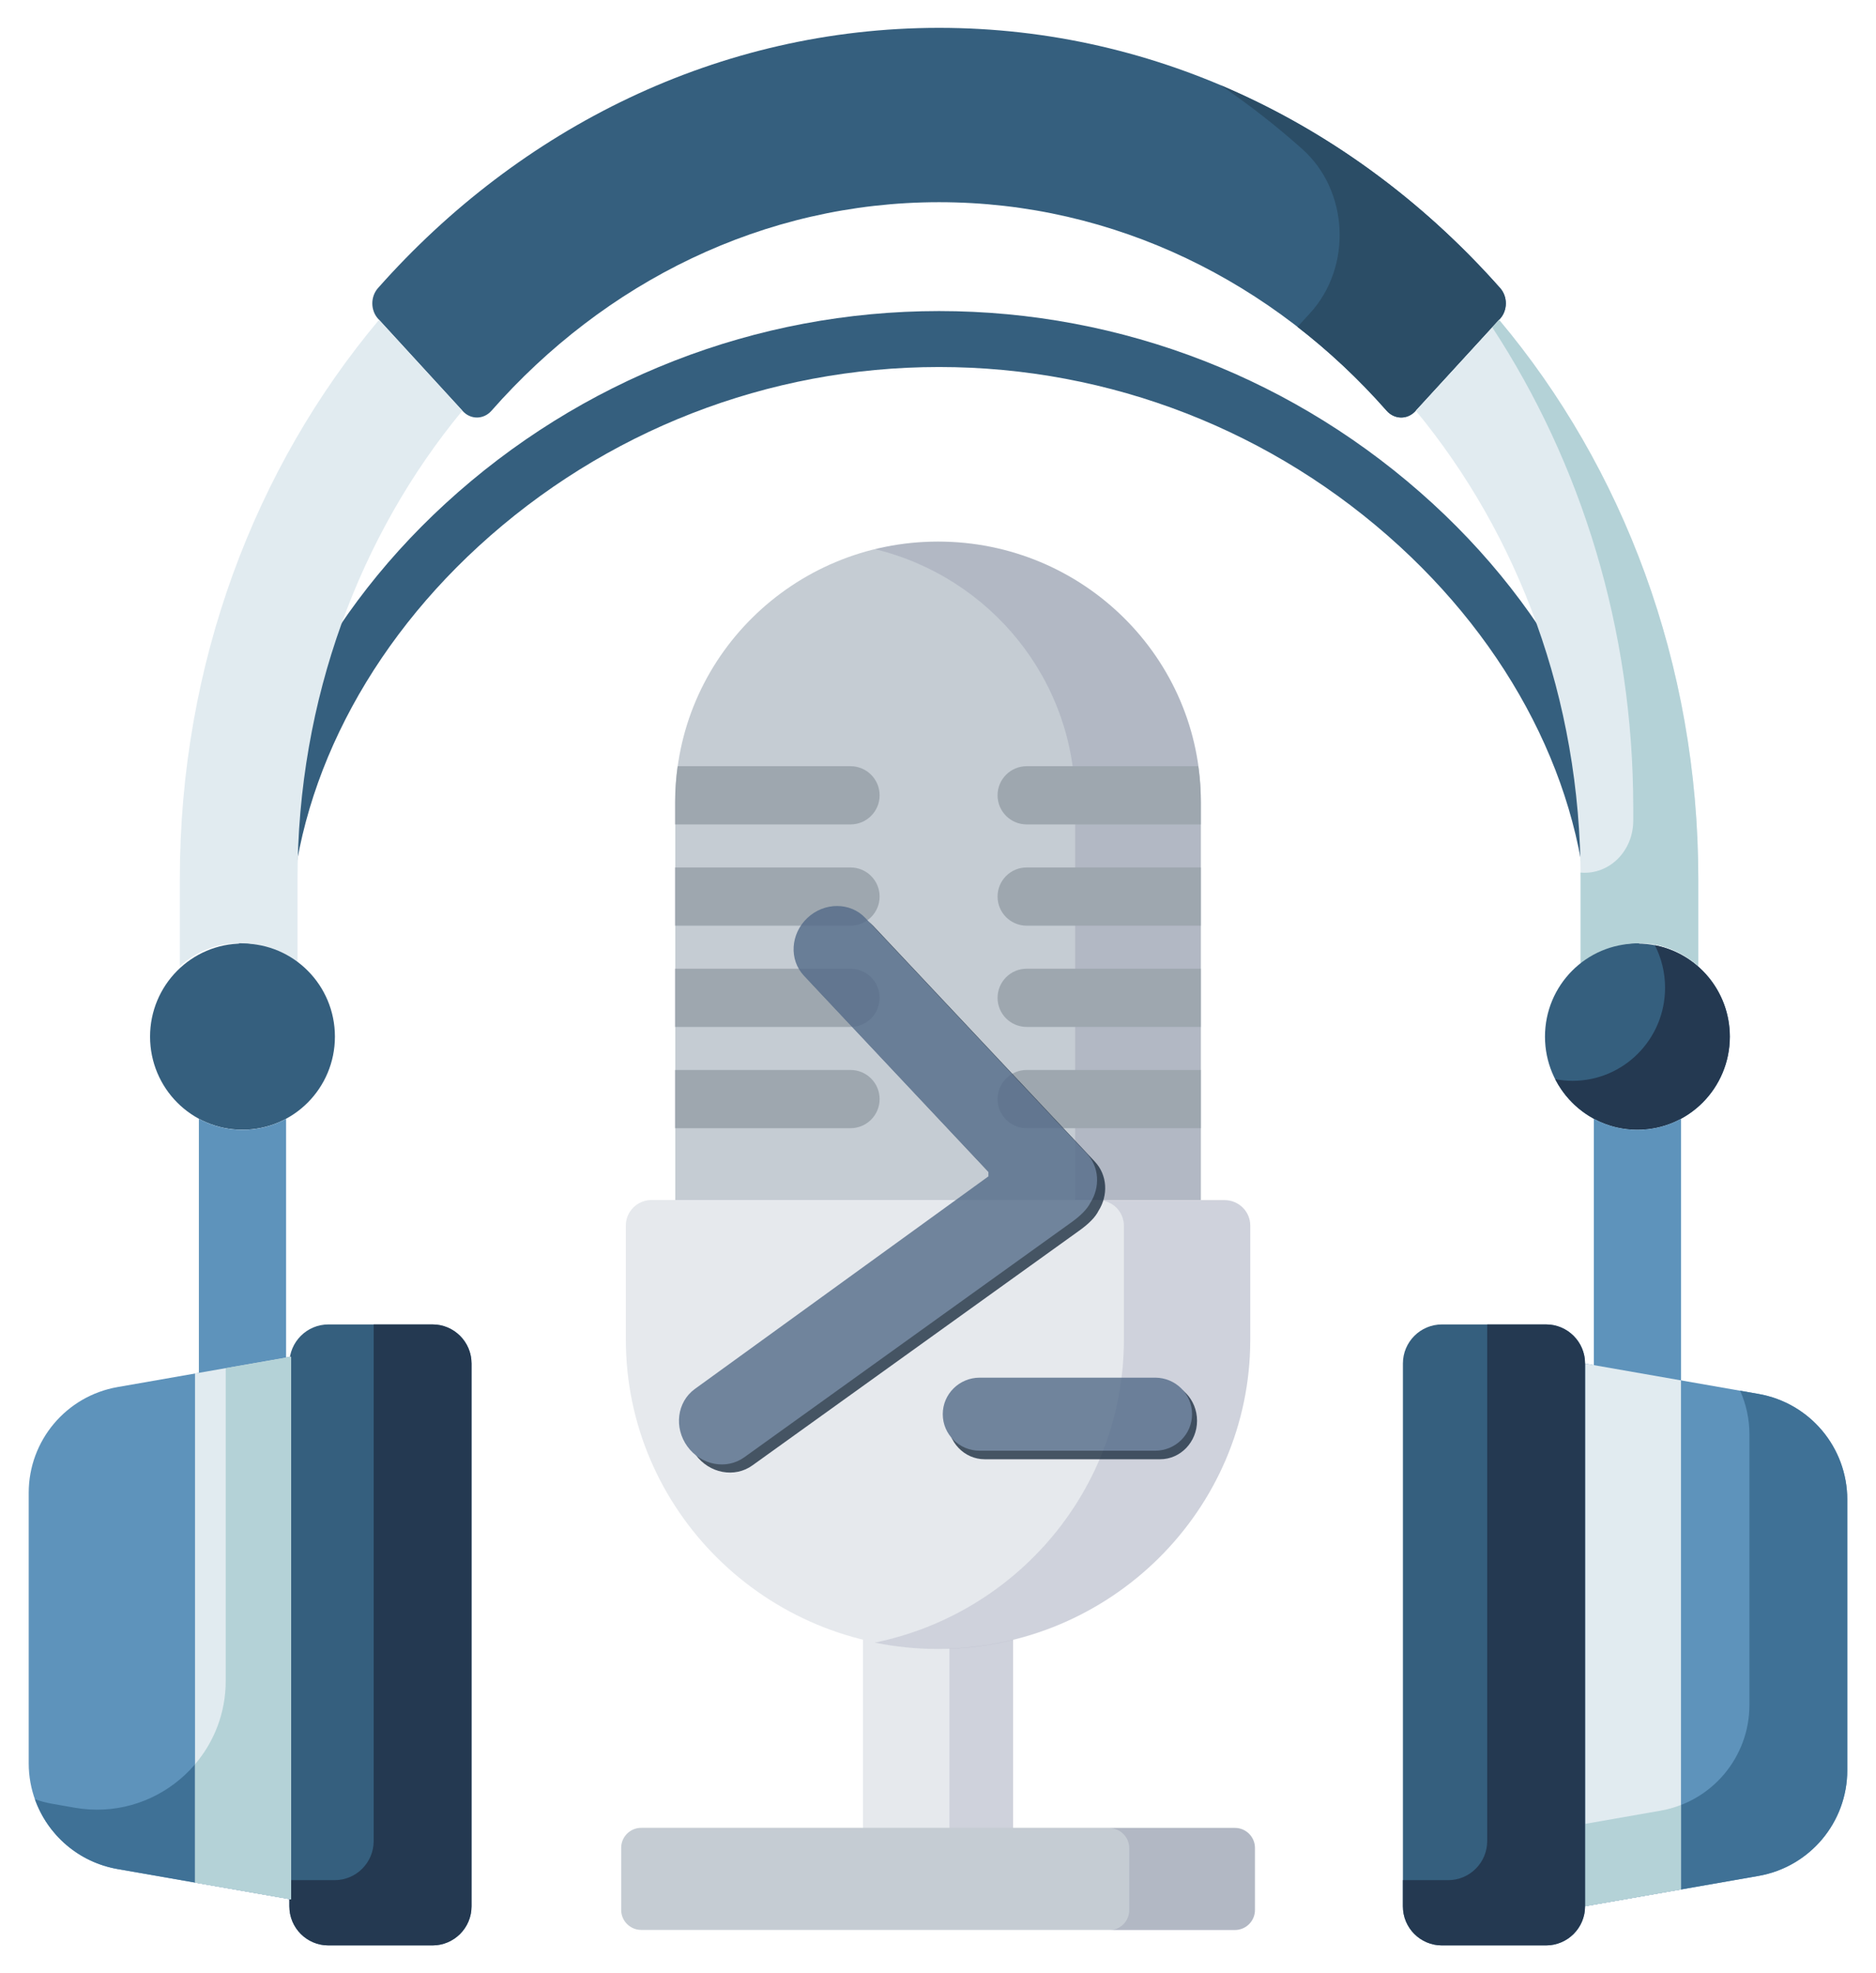 <?xml version="1.0" encoding="UTF-8" standalone="no"?>
<svg
   xmlns:dc="http://purl.org/dc/elements/1.1/"
   xmlns:cc="http://creativecommons.org/ns#"
   xmlns:rdf="http://www.w3.org/1999/02/22-rdf-syntax-ns#"
   xmlns:svg="http://www.w3.org/2000/svg"
   xmlns="http://www.w3.org/2000/svg"
   xmlns:sodipodi="http://sodipodi.sourceforge.net/DTD/sodipodi-0.dtd"
   xmlns:inkscape="http://www.inkscape.org/namespaces/inkscape"
   height="1627.325pt"
   viewBox="-11 0 1547.268 1627.324"
   width="1547.269pt"
   version="1.1"
   id="svg54"
   sodipodi:docname="psp-final-logo.svg"
   inkscape:export-filename="C:\Dropbox\svg\powerscripting-podcast\psp-final-logo-shadow.png"
   inkscape:export-xdpi="96"
   inkscape:export-ydpi="96"
   inkscape:version="0.92.4 (5da689c313, 2019-01-14)">
  <defs
     id="defs58">
    <linearGradient
       id="SVGID_1_"
       gradientUnits="userSpaceOnUse"
       x1="95.267"
       y1="91.926"
       x2="26.7"
       y2="30.68"
       gradientTransform="matrix(0.5,0,0,0.5,-2.001,-9.5)">
      <stop
         offset="0"
         style="stop-color:#A9C8FF"
         id="stop3750" />
      <stop
         offset="1"
         style="stop-color:#C7E6FF"
         id="stop3752" />
    </linearGradient>
    <linearGradient
       y2="90.278"
       x2="93.585"
       y1="30.778"
       x1="26.585"
       gradientUnits="userSpaceOnUse"
       id="SVGID_2_">
      <stop
         id="stop3757"
         style="stop-color:#2D4664"
         offset="0" />
      <stop
         id="stop3759"
         style="stop-color:#29405B"
         offset="0.169" />
      <stop
         id="stop3761"
         style="stop-color:#1E2F43"
         offset="0.445" />
      <stop
         id="stop3763"
         style="stop-color:#0C131B"
         offset="0.79" />
      <stop
         id="stop3765"
         style="stop-color:#000000"
         offset="1" />
    </linearGradient>
  </defs>
  <sodipodi:namedview
     pagecolor="#ffffff"
     bordercolor="#666666"
     borderopacity="1"
     objecttolerance="10"
     gridtolerance="10"
     guidetolerance="10"
     inkscape:pageopacity="0"
     inkscape:pageshadow="2"
     inkscape:window-width="2162"
     inkscape:window-height="1334"
     id="namedview56"
     showgrid="false"
     fit-margin-top="10"
     fit-margin-left="10"
     fit-margin-right="10"
     fit-margin-bottom="10"
     inkscape:zoom="0.34570313"
     inkscape:cx="332.41938"
     inkscape:cy="1133.886"
     inkscape:window-x="222"
     inkscape:window-y="84"
     inkscape:window-maximized="0"
     inkscape:current-layer="svg54" />
  <g
     id="g1198"
     transform="translate(13.687,12.977)">
    <g
       transform="matrix(-2.729,0,0,2.729,1696.326,38.495)"
       id="g1170">
      <path
         style="fill:#c5ccd3;stroke-width:1.173"
         d="M 426.56,345.448 V 223.462 c 0,-43.447 -35.563,-78.667 -79.43,-78.667 -43.867,0 -79.43,35.221 -79.43,78.667 v 121.988 h 158.859 z"
         id="path2-8"
         inkscape:connector-curvature="0" />
      <g
         style="opacity:0.1"
         id="g6"
         transform="matrix(1.173,0,0,1.173,88.034,-36.147)">
        <path
           style="fill:#00003f"
           d="m 237.106,156.221 c -5.19,-1.262 -10.61,-1.945 -16.193,-1.945 -37.402,0 -67.724,30.03 -67.724,67.074 v 104.01 h 32.388 V 221.35 c 0,-31.515 21.95,-57.939 51.529,-65.129 z"
           id="path4-0"
           inkscape:connector-curvature="0" />
      </g>
      <rect
         x="324.433"
         y="458.148"
         style="fill:#e6e9ed;stroke-width:1.173"
         width="45.387"
         height="89.23"
         id="rect8" />
      <g
         style="opacity:0.1"
         id="g12-3"
         transform="matrix(1.173,0,0,1.173,88.034,-36.147)">
        <rect
           x="201.56"
           y="421.45"
           style="fill:#00003f"
           width="16.397"
           height="76.08"
           id="rect10" />
      </g>
      <path
         style="fill:#c5ccd3;stroke-width:1.173"
         d="m 436.863,533.499 c 3.323,0 6.041,2.717 6.041,6.04 v 18.769 c 0,3.321 -2.719,6.04 -6.041,6.04 H 257.397 c -3.323,0 -6.041,-2.719 -6.041,-6.04 v -18.769 c 0,-3.323 2.719,-6.04 6.041,-6.04 z"
         id="path14-4"
         inkscape:connector-curvature="0" />
      <g
         style="opacity:0.1"
         id="g18-3"
         transform="matrix(1.173,0,0,1.173,88.034,-36.147)">
        <path
           style="fill:#00003f"
           d="m 171.634,506.85 v -16.003 c 0,-2.833 2.318,-5.15 5.151,-5.15 h -32.381 c -2.833,0 -5.151,2.317 -5.151,5.15 v 16.003 c 0,2.832 2.318,5.15 5.151,5.15 h 32.381 c -2.833,0 -5.151,-2.318 -5.151,-5.15 z"
           id="path16-1"
           inkscape:connector-curvature="0" />
      </g>
      <g
         id="g36-2"
         transform="matrix(1.173,0,0,1.173,88.034,-36.147)">
        <path
           style="fill:#9ea7af"
           d="m 153.189,279.301 h 44.866 c 4.142,0 7.5,-3.357 7.5,-7.5 0,-4.143 -3.358,-7.5 -7.5,-7.5 h -44.866 z"
           id="path20-6"
           inkscape:connector-curvature="0" />
        <path
           style="fill:#9ea7af"
           d="m 153.189,253.214 h 44.866 c 4.142,0 7.5,-3.357 7.5,-7.5 0,-4.143 -3.358,-7.5 -7.5,-7.5 h -44.866 z"
           id="path22-5"
           inkscape:connector-curvature="0" />
        <path
           style="fill:#9ea7af"
           d="m 198.055,227.128 c 4.142,0 7.5,-3.357 7.5,-7.5 0,-4.143 -3.358,-7.5 -7.5,-7.5 h -44.213 c -0.419,3.017 -0.653,6.091 -0.653,9.222 v 5.778 z"
           id="path24-6"
           inkscape:connector-curvature="0" />
        <path
           style="fill:#9ea7af"
           d="m 235.945,219.628 c 0,4.143 3.358,7.5 7.5,7.5 h 45.191 v -5.778 c 0,-3.131 -0.234,-6.205 -0.653,-9.222 h -44.538 c -4.142,0 -7.5,3.357 -7.5,7.5 z"
           id="path26-7"
           inkscape:connector-curvature="0" />
        <path
           style="fill:#9ea7af"
           d="m 288.637,238.214 h -45.191 c -4.142,0 -7.5,3.357 -7.5,7.5 0,4.143 3.358,7.5 7.5,7.5 h 45.191 z"
           id="path28-1"
           inkscape:connector-curvature="0" />
        <path
           style="fill:#9ea7af"
           d="m 288.637,264.301 h -45.191 c -4.142,0 -7.5,3.357 -7.5,7.5 0,4.143 3.358,7.5 7.5,7.5 h 45.191 z"
           id="path30-4"
           inkscape:connector-curvature="0" />
        <path
           style="fill:#9ea7af"
           d="m 288.637,290.388 h -45.191 c -4.142,0 -7.5,3.357 -7.5,7.5 0,4.143 3.358,7.5 7.5,7.5 h 45.191 z"
           id="path32-6"
           inkscape:connector-curvature="0" />
        <path
           style="fill:#9ea7af"
           d="m 153.189,305.388 h 44.866 c 4.142,0 7.5,-3.357 7.5,-7.5 0,-4.143 -3.358,-7.5 -7.5,-7.5 h -44.866 z"
           id="path34-1"
           inkscape:connector-curvature="0" />
      </g>
      <path
         style="fill:#e6e9ed;stroke-width:1.173"
         d="m 347.131,479.38 c -52.032,0 -94.365,-41.926 -94.365,-93.459 v -34.435 c 0,-4.26 3.487,-7.711 7.788,-7.711 h 173.153 c 4.301,0 7.789,3.452 7.789,7.711 v 34.435 c 0,51.534 -42.333,93.459 -94.365,93.459 z"
         id="path38-8"
         inkscape:connector-curvature="0" />
      <g
         style="opacity:0.1"
         id="g44"
         transform="matrix(1.173,0,0,1.173,88.034,-36.147)">
        <path
           style="fill:#00003f"
           d="m 173.008,359.867 v -29.36 c 0,-3.632 2.973,-6.575 6.64,-6.575 h -32.552 c -3.667,0 -6.64,2.943 -6.64,6.575 v 29.36 c 0,43.939 36.094,79.686 80.458,79.686 5.574,0 11.018,-0.566 16.276,-1.642 -36.589,-7.473 -64.182,-39.626 -64.182,-78.044 z"
           id="path42-3"
           inkscape:connector-curvature="0" />
      </g>
    </g>
    <g
       transform="matrix(0.917,0,0,1,-657.105,-747.054)"
       id="g1032">
      <path
         style="fill:#355f7e;stroke-width:2.925"
         inkscape:connector-curvature="0"
         d="m 2141.153,1532.054 c -12.739,0 -23.068,-10.329 -23.068,-23.068 0,-115.477 -61.8,-233.685 -169.531,-324.323 -113.386,-95.379 -260.523,-147.914 -414.275,-147.914 -153.764,0 -300.889,52.534 -414.275,147.914 -107.731,90.638 -169.531,208.846 -169.531,324.323 0,12.739 -10.329,23.068 -23.068,23.068 -12.739,0 -23.068,-10.329 -23.068,-23.068 0,-129.13 67.776,-260.214 185.961,-359.639 121.692,-102.372 279.363,-158.745 443.981,-158.745 164.606,0 322.289,56.373 443.981,158.745 118.185,99.424 185.96,230.508 185.96,359.639 0,12.739 -10.329,23.068 -23.068,23.068 z m 0,0"
         id="path2" />
      <path
         style="fill:#355f7e;stroke-width:2.925"
         inkscape:connector-curvature="0"
         d="m 1534.279,757.054 c -197.912,0 -376.925,82.366 -504.639,214.593 -6.867,7.118 -6.821,18.418 0.183,25.41 l 76.071,76.071 c 7.164,7.175 18.795,7.004 25.822,-0.32 101.629,-105.925 244.516,-171.987 402.564,-171.987 158.048,0 300.935,66.05 402.564,171.987 7.027,7.324 18.658,7.495 25.821,0.32 l 76.071,-76.071 c 6.992,-6.992 7.05,-18.292 0.183,-25.41 -127.714,-132.227 -306.728,-214.593 -504.639,-214.593 z m 0,0"
         id="path32" />
      <path
         style="fill:#2b4d66;stroke-width:2.925"
         inkscape:connector-curvature="0"
         d="m 2038.987,971.715 c -70.152,-72.654 -155.82,-130.216 -251.577,-167.383 25.673,16.007 50.249,33.625 73.58,52.706 41.886,34.265 45.085,97.196 6.809,135.46 l -11.151,11.151 c 28.861,20.509 55.711,43.645 80.161,69.124 7.038,7.335 18.68,7.541 25.856,0.354 l 76.071,-76.071 c 6.97,-6.97 7.095,-18.246 0.251,-25.342 z m 0,0"
         id="path34" />
      <path
         style="fill:#e1ebf0;stroke-width:2.925"
         inkscape:connector-curvature="0"
         d="m 851.403,1458.885 v 72.003 c 14.407,-11.814 32.837,-18.921 52.923,-18.921 20.097,0 38.527,7.107 52.923,18.921 v -72.003 c 0,-148.497 56.11,-283.877 148.268,-386.134 l -74.928,-74.928 C 919.316,1119.309 851.403,1281.162 851.403,1458.885 Z m 0,0"
         id="path42" />
      <path
         style="fill:#e1ebf0;stroke-width:2.925"
         inkscape:connector-curvature="0"
         d="m 2111.299,1530.899 c 14.407,-11.825 32.837,-18.932 52.934,-18.932 20.086,0 38.515,7.107 52.911,18.921 v -72.003 c 0,-177.723 -67.913,-339.576 -179.174,-461.062 l -74.928,74.939 c 92.146,102.258 148.257,237.626 148.257,386.123 z m 0,0"
         id="path44" />
      <path
         style="fill:#b4d2d7;stroke-width:2.925"
         inkscape:connector-curvature="0"
         d="m 2037.97,997.823 -6.17,6.17 c 79.83,111.764 126.845,248.572 126.845,396.394 v 10.409 c 0,25.285 -21.64,44.719 -46.879,42.914 -0.172,-0.014 -0.354,-0.023 -0.537,-0.046 0.023,1.748 0.069,3.473 0.069,5.221 v 72.015 c 14.407,-11.825 32.837,-18.932 52.923,-18.932 20.097,0 38.515,7.095 52.923,18.921 v -72.003 c 0,-177.723 -67.913,-339.576 -179.174,-461.062 z m 0,0"
         id="path46" />
    </g>
    <path
       id="path36"
       d="m 251.542,841.932 c 0,42.396 -34.127,76.775 -76.225,76.775 -42.109,0 -76.236,-34.379 -76.236,-76.775 0,-42.406 34.127,-76.774 76.236,-76.774 42.098,0 76.225,34.368 76.225,76.774 z m 0,0"
       inkscape:connector-curvature="0"
       style="fill:#355f7e;stroke-width:2.68" />
    <path
       id="path38"
       d="m 1402.028,841.932 c 0,42.396 -34.127,76.775 -76.225,76.775 -42.109,0 -76.236,-34.379 -76.236,-76.775 0,-42.406 34.127,-76.774 76.236,-76.774 42.098,0 76.225,34.368 76.225,76.774 z m 0,0"
       inkscape:connector-curvature="0"
       style="fill:#355f7e;stroke-width:2.68" />
    <path
       id="path40"
       d="m 1340.201,766.545 c 5.363,10.507 8.409,22.411 8.409,35.041 0,42.395 -34.127,76.774 -76.236,76.774 -4.925,0 -9.734,-0.494 -14.398,-1.397 12.645,24.786 38.259,41.744 67.816,41.744 42.109,0 76.236,-34.379 76.236,-76.775 0,-37.436 -26.615,-68.6 -61.828,-75.387 z m 0,0"
       inkscape:connector-curvature="0"
       style="fill:#243951;fill-opacity:1;stroke-width:2.68" />
    <g
       transform="matrix(2.671,0,0,2.69,97.15,70.931)"
       id="g52"
       style="fill:#5e93bb">
      <path
         id="path48"
         d="m 29.266,315.184 c -4.871,0 -9.453,-1.223 -13.465,-3.375 v 81.332 h 26.926 v -81.332 c -4.012,2.152 -8.594,3.375 -13.461,3.375 z m 0,0"
         inkscape:connector-curvature="0" />
      <path
         id="path50"
         d="m 460.008,315.184 c 4.871,0 9.453,-1.223 13.461,-3.375 v 81.332 h -26.922 v -81.332 c 4.012,2.152 8.594,3.375 13.461,3.375 z m 0,0"
         inkscape:connector-curvature="0" />
    </g>
    <path
       id="path4"
       d="m 1282.615,1559.077 143.023,-25.021 c 42.361,-7.409 73.256,-44.178 73.256,-87.18 v -223.12 c 0,-43.002 -30.895,-79.771 -73.256,-87.18 l -143.023,-25.021 z m 0,0"
       inkscape:connector-curvature="0"
       style="fill:#5e93bb;stroke-width:2.69" />
    <path
       id="path6"
       d="m 1425.638,1136.575 -15.122,-2.648 c 4.939,11.055 7.671,23.266 7.671,36.024 v 223.12 c 0,43.002 -30.895,79.782 -73.256,87.191 l -62.316,10.898 v 67.918 l 143.023,-25.011 c 42.361,-7.409 73.256,-44.189 73.256,-87.191 v -223.12 c 0,-43.002 -30.895,-79.771 -73.256,-87.18 z m 0,0"
       inkscape:connector-curvature="0"
       style="fill:#3f7196;stroke-width:2.69" />
    <path
       id="path16"
       d="m 1282.605,1111.554 79.141,13.84 v 419.843 l -79.141,13.84 z m 0,0"
       inkscape:connector-curvature="0"
       style="fill:#e1ebf0;stroke-width:2.69" />
    <path
       id="path18"
       d="m 1361.746,1545.237 v -69.683 c -5.359,2.081 -10.971,3.678 -16.814,4.697 l -62.316,10.908 v 67.918 z m 0,0"
       inkscape:connector-curvature="0"
       style="fill:#b4d2d7;stroke-width:2.69" />
    <path
       id="path24"
       d="m 1164.603,1591.37 h 85.793 c 17.791,0 32.22,-14.428 32.22,-32.22 v -447.67 c 0,-17.791 -14.428,-32.219 -32.22,-32.219 h -85.793 c -17.791,0 -32.209,14.428 -32.209,32.219 v 447.67 c 0,17.791 14.418,32.22 32.209,32.22 z m 0,0"
       inkscape:connector-curvature="0"
       style="fill:#355f7e;stroke-width:2.69" />
    <path
       id="path28"
       d="m 1250.396,1079.261 h -48.487 v 426.085 c 0,17.802 -14.428,32.22 -32.22,32.22 h -37.295 v 21.585 c 0,17.802 14.418,32.22 32.209,32.22 h 85.793 c 17.791,0 32.22,-14.428 32.22,-32.22 v -447.67 c 0,-17.791 -14.428,-32.219 -32.22,-32.219 z m 0,0"
       inkscape:connector-curvature="0"
       style="fill:#243951;fill-opacity:1;stroke-width:2.69" />
    <path
       id="path24-3"
       d="m 246.192,1591.37 h 85.793 c 17.791,0 32.22,-14.428 32.22,-32.22 v -447.67 c 0,-17.791 -14.428,-32.219 -32.22,-32.219 h -85.793 c -17.791,0 -32.209,14.428 -32.209,32.219 v 447.67 c 0,17.791 14.418,32.22 32.209,32.22 z m 0,0"
       inkscape:connector-curvature="0"
       style="fill:#355f7e;stroke-width:2.69" />
    <path
       id="path28-5"
       d="m 331.985,1079.261 h -48.487 v 426.085 c 0,17.802 -14.428,32.22 -32.22,32.22 h -37.295 v 21.585 c 0,17.802 14.418,32.22 32.209,32.22 h 85.793 c 17.791,0 32.22,-14.428 32.22,-32.22 v -447.67 c 0,-17.791 -14.428,-32.219 -32.22,-32.219 z m 0,0"
       inkscape:connector-curvature="0"
       style="fill:#243951;fill-opacity:1;stroke-width:2.69" />
    <g
       transform="matrix(3.042,0,0,3.042,1182.439,893.882)"
       style="opacity:0.8"
       id="g1009">
      <path
         d="m -129.844,76.6 h 47.564 c 5.53,0 10.013,4.676 10.013,10.445 0,5.768 -4.483,10.447 -10.013,10.447 h -47.564 c -5.53,0 -10.013,-4.676 -10.013,-10.447 0,-5.768 4.483,-10.445 10.013,-10.445 z"
         id="path3774-9"
         inkscape:connector-curvature="0"
         style="clip-rule:evenodd;fill:#1d2e41;fill-opacity:1;fill-rule:evenodd;stroke-width:2.201" />
      <path
         d="m -98.993,30.159 c -0.819,1.648 -2.518,3.466 -5.522,5.577 l -88.277,63.4 c -4.82,3.501 -11.739,2.203 -15.451,-2.903 -3.713,-5.106 -2.817,-12.082 2.003,-15.585 l 79.606,-57.645 v -1.184 l -50.018,-53.209 c -4.08,-4.34 -3.655,-11.358 0.949,-15.678 4.604,-4.318 11.642,-4.3 15.722,0.04 l 60.015,63.847 c 3.407,3.625 3.66,9.113 0.973,13.341 z"
         id="path3776-1"
         inkscape:connector-curvature="0"
         style="clip-rule:evenodd;fill:#1d2e41;fill-opacity:1;fill-rule:evenodd;stroke-width:2.201" />
      <path
         d="m -101.193,27.958 c -0.819,1.648 -2.518,3.466 -5.522,5.577 l -88.277,63.4 c -4.82,3.501 -11.739,2.203 -15.451,-2.903 -3.713,-5.106 -2.817,-12.082 2.003,-15.585 l 79.606,-57.645 v -1.184 l -50.018,-53.209 c -4.08,-4.34 -3.655,-11.358 0.949,-15.678 4.604,-4.318 11.642,-4.3 15.722,0.04 l 60.015,63.847 c 3.407,3.625 3.66,9.113 0.973,13.341 z"
         id="path3778-7"
         inkscape:connector-curvature="0"
         style="clip-rule:evenodd;fill:#526a88;fill-opacity:1;fill-rule:evenodd;stroke-width:2.201" />
      <path
         d="m -131.198,75.372 h 47.564 c 5.53,0 10.013,4.434 10.013,9.903 0,5.469 -4.483,9.903 -10.013,9.903 h -47.564 c -5.53,0 -10.013,-4.434 -10.013,-9.903 0,-5.469 4.483,-9.903 10.013,-9.903 z"
         id="path3780-7"
         inkscape:connector-curvature="0"
         style="clip-rule:evenodd;fill:#526a88;fill-opacity:1;fill-rule:evenodd;stroke-width:2.201" />
    </g>
    <path
       id="path8"
       d="M 215.275,1553.415 72.255,1528.394 C 29.895,1520.986 -1,1484.217 -1,1441.216 V 1218.1 c 0,-43.001 30.895,-79.77 73.255,-87.178 l 143.02,-25.021 z m 0,0"
       inkscape:connector-curvature="0"
       style="fill:#5e93bb;stroke-width:2.69" />
    <path
       id="path10"
       d="m 161.472,1115.306 v 257.899 c 0,65.983 -59.52,115.993 -124.515,104.622 l -18.505,-3.237 c -4.96,-0.862 -9.741,-2.144 -14.354,-3.783 10.435,29.382 35.981,51.965 68.158,57.586 l 143.02,25.021 v -447.514 z m 0,0"
       inkscape:connector-curvature="0"
       style="fill:#3f7196;stroke-width:2.69" />
    <path
       id="path12"
       d="m 215.275,1105.901 -79.129,13.84 v 419.835 l 79.129,13.84 z m 0,0"
       inkscape:connector-curvature="0"
       style="fill:#e1ebf0;stroke-width:2.69" />
    <path
       id="path14"
       d="m 136.146,1539.575 79.139,13.84 v -447.514 l -53.803,9.405 v 257.899 c 0,26.502 -9.626,50.43 -25.336,68.831 z m 0,0"
       inkscape:connector-curvature="0"
       style="fill:#b4d2d7;stroke-width:2.69" />
  </g>
</svg>
